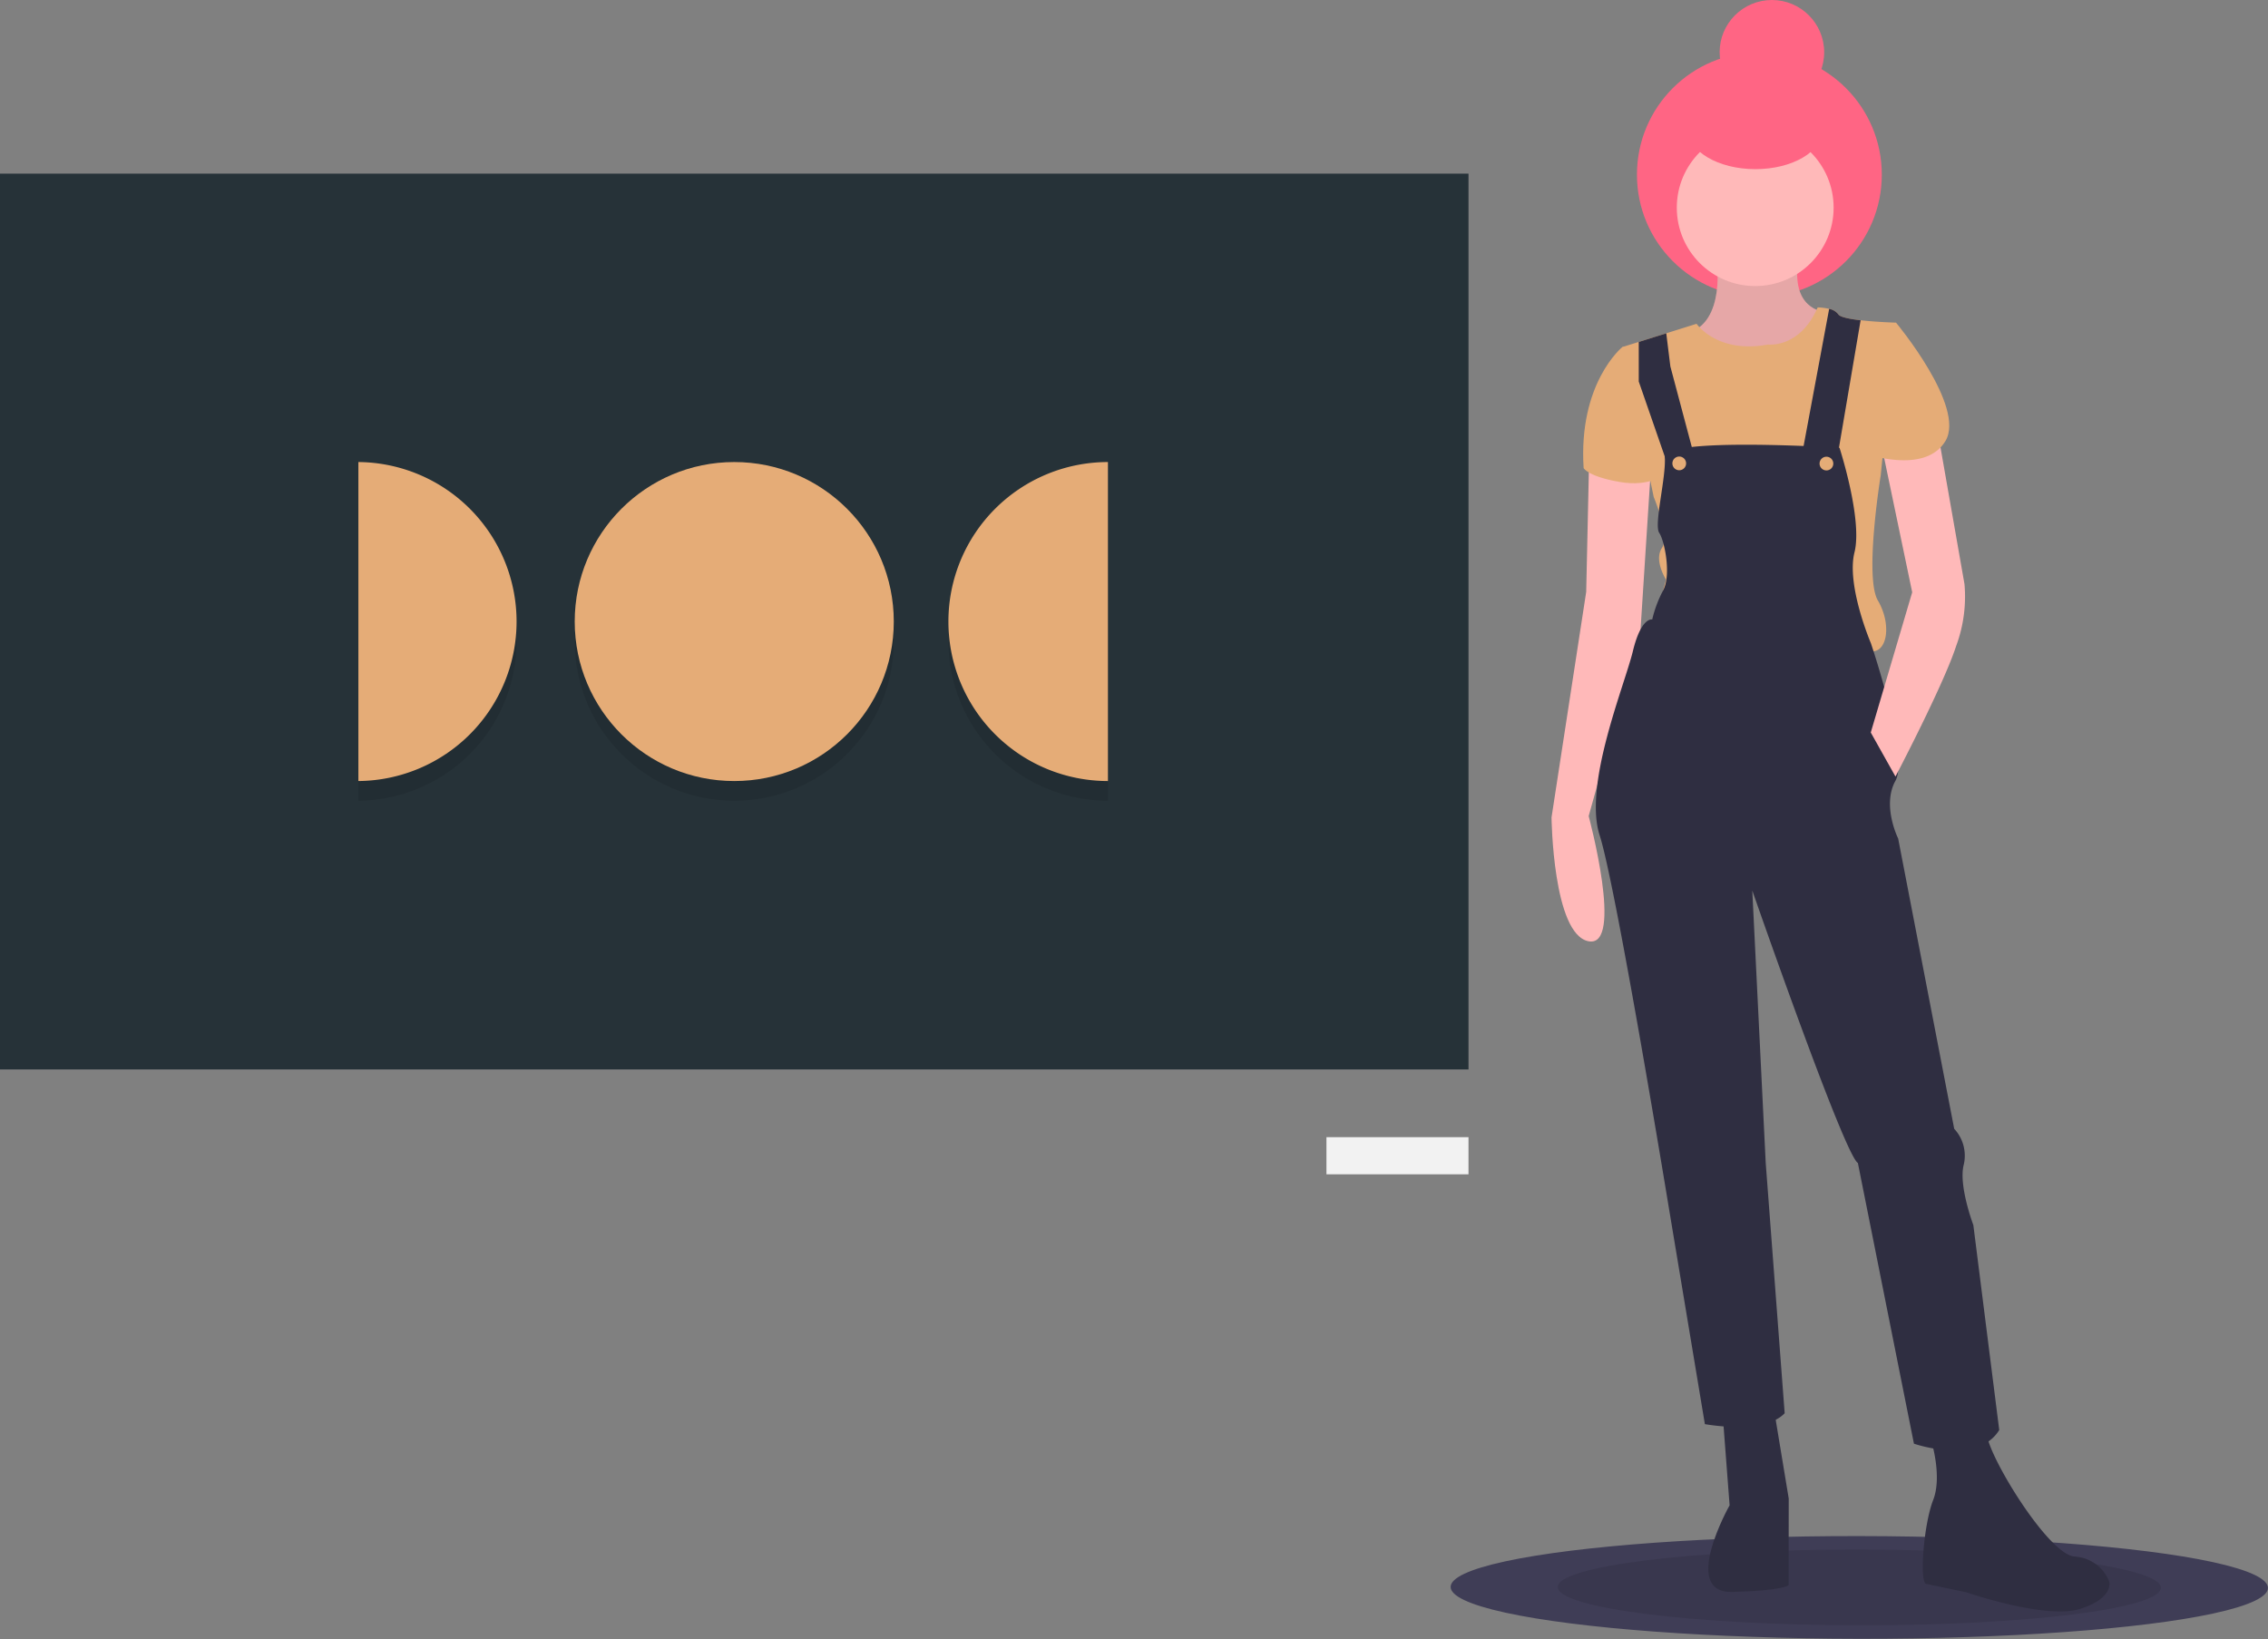<svg xmlns="http://www.w3.org/2000/svg" width="199.546" height="144.254" viewBox="0 0 199.546 144.254"><rect x="0" y="0" width="199.546" height="144.254" fill="#808080" stroke="none"/><ellipse cx="4.518" cy="35.954" rx="4.518" ry="35.954" transform="translate(127.627 144.167) rotate(-89.93)" fill="#3f3d56"/><ellipse cx="3.334" cy="26.533" rx="3.334" ry="26.533" transform="translate(137.05 142.994) rotate(-89.93)" opacity="0.1"/><path d="M864.082,719.99l.6,7.868s-4.367,7.741.233,7.625,4.963-.6,4.963-.6l0-2.421.006-5.2-1.322-7.99Z" transform="translate(-712.506 -595.393)" fill="#2f2e41"/><path d="M961.648,728.441s1.085,3.269.235,5.447-1.219,7.26-.614,7.382,3.509.73,3.509.73,7.017,2.429,10.044,1.465,2.545-2.418,2.545-2.418a3.466,3.466,0,0,0-3.023-2.182c-2.3-.124-7.614-8.845-7.733-10.781S961.648,728.441,961.648,728.441Z" transform="translate(-791.797 -601.885)" fill="#2f2e41"/><ellipse cx="10.772" cy="10.772" rx="10.772" ry="10.772" transform="translate(144.024 4.598)" fill="#ff6584"/><path d="M855.569,191.087s.962,5.327-1.945,6.775,5.441,4.243,5.441,4.243l3.632-.964,2.306-4.96s-2.9-.246-2.173-4.6Z" transform="translate(-704.594 -168.762)" fill="#ffb9b9"/><path d="M855.569,191.087s.962,5.327-1.945,6.775,5.441,4.243,5.441,4.243l3.632-.964,2.306-4.96s-2.9-.246-2.173-4.6Z" transform="translate(-704.594 -168.762)" opacity="0.1"/><path d="M794.4,285.441l-.256,11.619-3.05,19.846s.109,10.288,3.255,10.9.013-11.014.013-11.014l4.563-16.423.921-14.312Z" transform="translate(-654.585 -244.975)" fill="#ffb9b9"/><ellipse cx="6.899" cy="6.899" rx="6.899" ry="6.899" transform="translate(147.53 11.375)" fill="#ffb9b9"/><path d="M845.948,241.48c1.208,2.059.842,4.479-.49,4.478s-19.242-2.2-19.242-2.2l1.094-4.114s-1.087-1.7-.36-2.784-.721-4.479-.721-4.479l-2.768-13.2,1.453-.456,2.42-.758,2.665-.836s1.812,2.665,6.291,1.823c0,0,2.783.366,4.361-3.263a4.621,4.621,0,0,1,1.008.128,1.305,1.305,0,0,1,.807.479c.146.243,1,.41,1.963.522,1.434.165,3.12.211,3.12.211L846.2,230.467S844.74,239.421,845.948,241.48Z" transform="translate(-680.728 -188.638)" fill="#e5ac77"/><path d="M809.97,233.842H809s-3.877,3.142-3.4,10.647c0,0,.362.727,3.145,1.214s3.995-.721,3.995-.721Z" transform="translate(-666.267 -203.296)" fill="#e5ac77"/><path d="M832.806,278.79s-15.491-.987-15.372.829-.975,5.929-.492,6.656,1.069,3.705.349,5.06a10.516,10.516,0,0,0-.964,2.564s-.968-.243-1.7,2.782-4.371,11.735-2.924,16.215,6.132,33.049,6.132,33.049l3.124,18.764s5.2.975,7.021-.96l-1.668-22.03-1.181-23.966s8.081,23.248,9.29,23.976l4.932,24.7s5.565,1.943,7.505-1.2l-2.278-18.036s-1.327-3.512-.841-5.326a3.47,3.47,0,0,0-.843-3.148l-4.931-25.544s-1.449-2.907-.236-5.084-2.164-12.106-2.164-12.106-2.172-5.086-1.443-7.99S832.806,278.79,832.806,278.79Z" transform="translate(-670.959 -239.386)" fill="#2f2e41"/><path d="M943.03,271.129l2.4,13.68a12.475,12.475,0,0,1-.733,5.446c-1.093,3.388-5.339,11.492-5.339,11.492l-2.174-3.876,3.646-12.341-3.008-14.407Z" transform="translate(-772.588 -233.41)" fill="#ffb9b9"/><path d="M754.623,162.729l-2.255,1.151-2.458-7.087,0-3.483,2.42-.758.361,2.914Z" transform="translate(-605.727 -123.22)" fill="#2f2e41"/><path d="M910.992,217.362,909.015,229l-3.147,0,2.355-12.639a1.305,1.305,0,0,1,.807.479C909.176,217.084,910.026,217.251,910.992,217.362Z" transform="translate(-747.289 -189.177)" fill="#2f2e41"/><path d="M935.54,223.387l1.453-.724s6.164,7.39,4.344,10.414-7.142,1.081-7.142,1.081Z" transform="translate(-770.171 -194.267)" fill="#e5ac77"/><circle cx="4.599" cy="4.599" r="4.599" transform="translate(151.299 0)" fill="#ff6584"/><ellipse cx="3.51" cy="5.931" rx="3.51" ry="5.931" transform="translate(148.503 14.878) rotate(-89.93)" fill="#ff6584"/><ellipse cx="0.605" cy="0.605" rx="0.605" ry="0.605" transform="translate(147.14 40.173)" fill="#e5ac77"/><ellipse cx="0.605" cy="0.605" rx="0.605" ry="0.605" transform="translate(160.09 40.189)" fill="#e5ac77"/><rect width="129.204" height="78.83" transform="translate(0 15.281)" fill="#263238"/><ellipse cx="14.036" cy="14.036" rx="14.036" ry="14.036" transform="translate(50.566 42.39)" opacity="0.1"/><path d="M515.087,309.486a14.036,14.036,0,0,0,14.036,14.036V295.45A14.036,14.036,0,0,0,515.087,309.486Z" transform="translate(-431.643 -253.06)" opacity="0.1"/><path d="M245.087,295.45v28.071a14.036,14.036,0,0,0,0-28.071Z" transform="translate(-213.555 -253.06)" opacity="0.1"/><ellipse cx="14.036" cy="14.036" rx="14.036" ry="14.036" transform="translate(50.566 40.66)" fill="#e5ac77"/><path d="M515.087,300.486a14.036,14.036,0,0,0,14.036,14.036V286.45A14.036,14.036,0,0,0,515.087,300.486Z" transform="translate(-431.643 -245.79)" fill="#e5ac77"/><path d="M245.087,286.45v28.071a14.036,14.036,0,0,0,0-28.071Z" transform="translate(-213.555 -245.79)" fill="#e5ac77"/><rect width="12.497" height="3.269" transform="translate(116.706 100.07)" fill="#f2f2f2"/></svg>